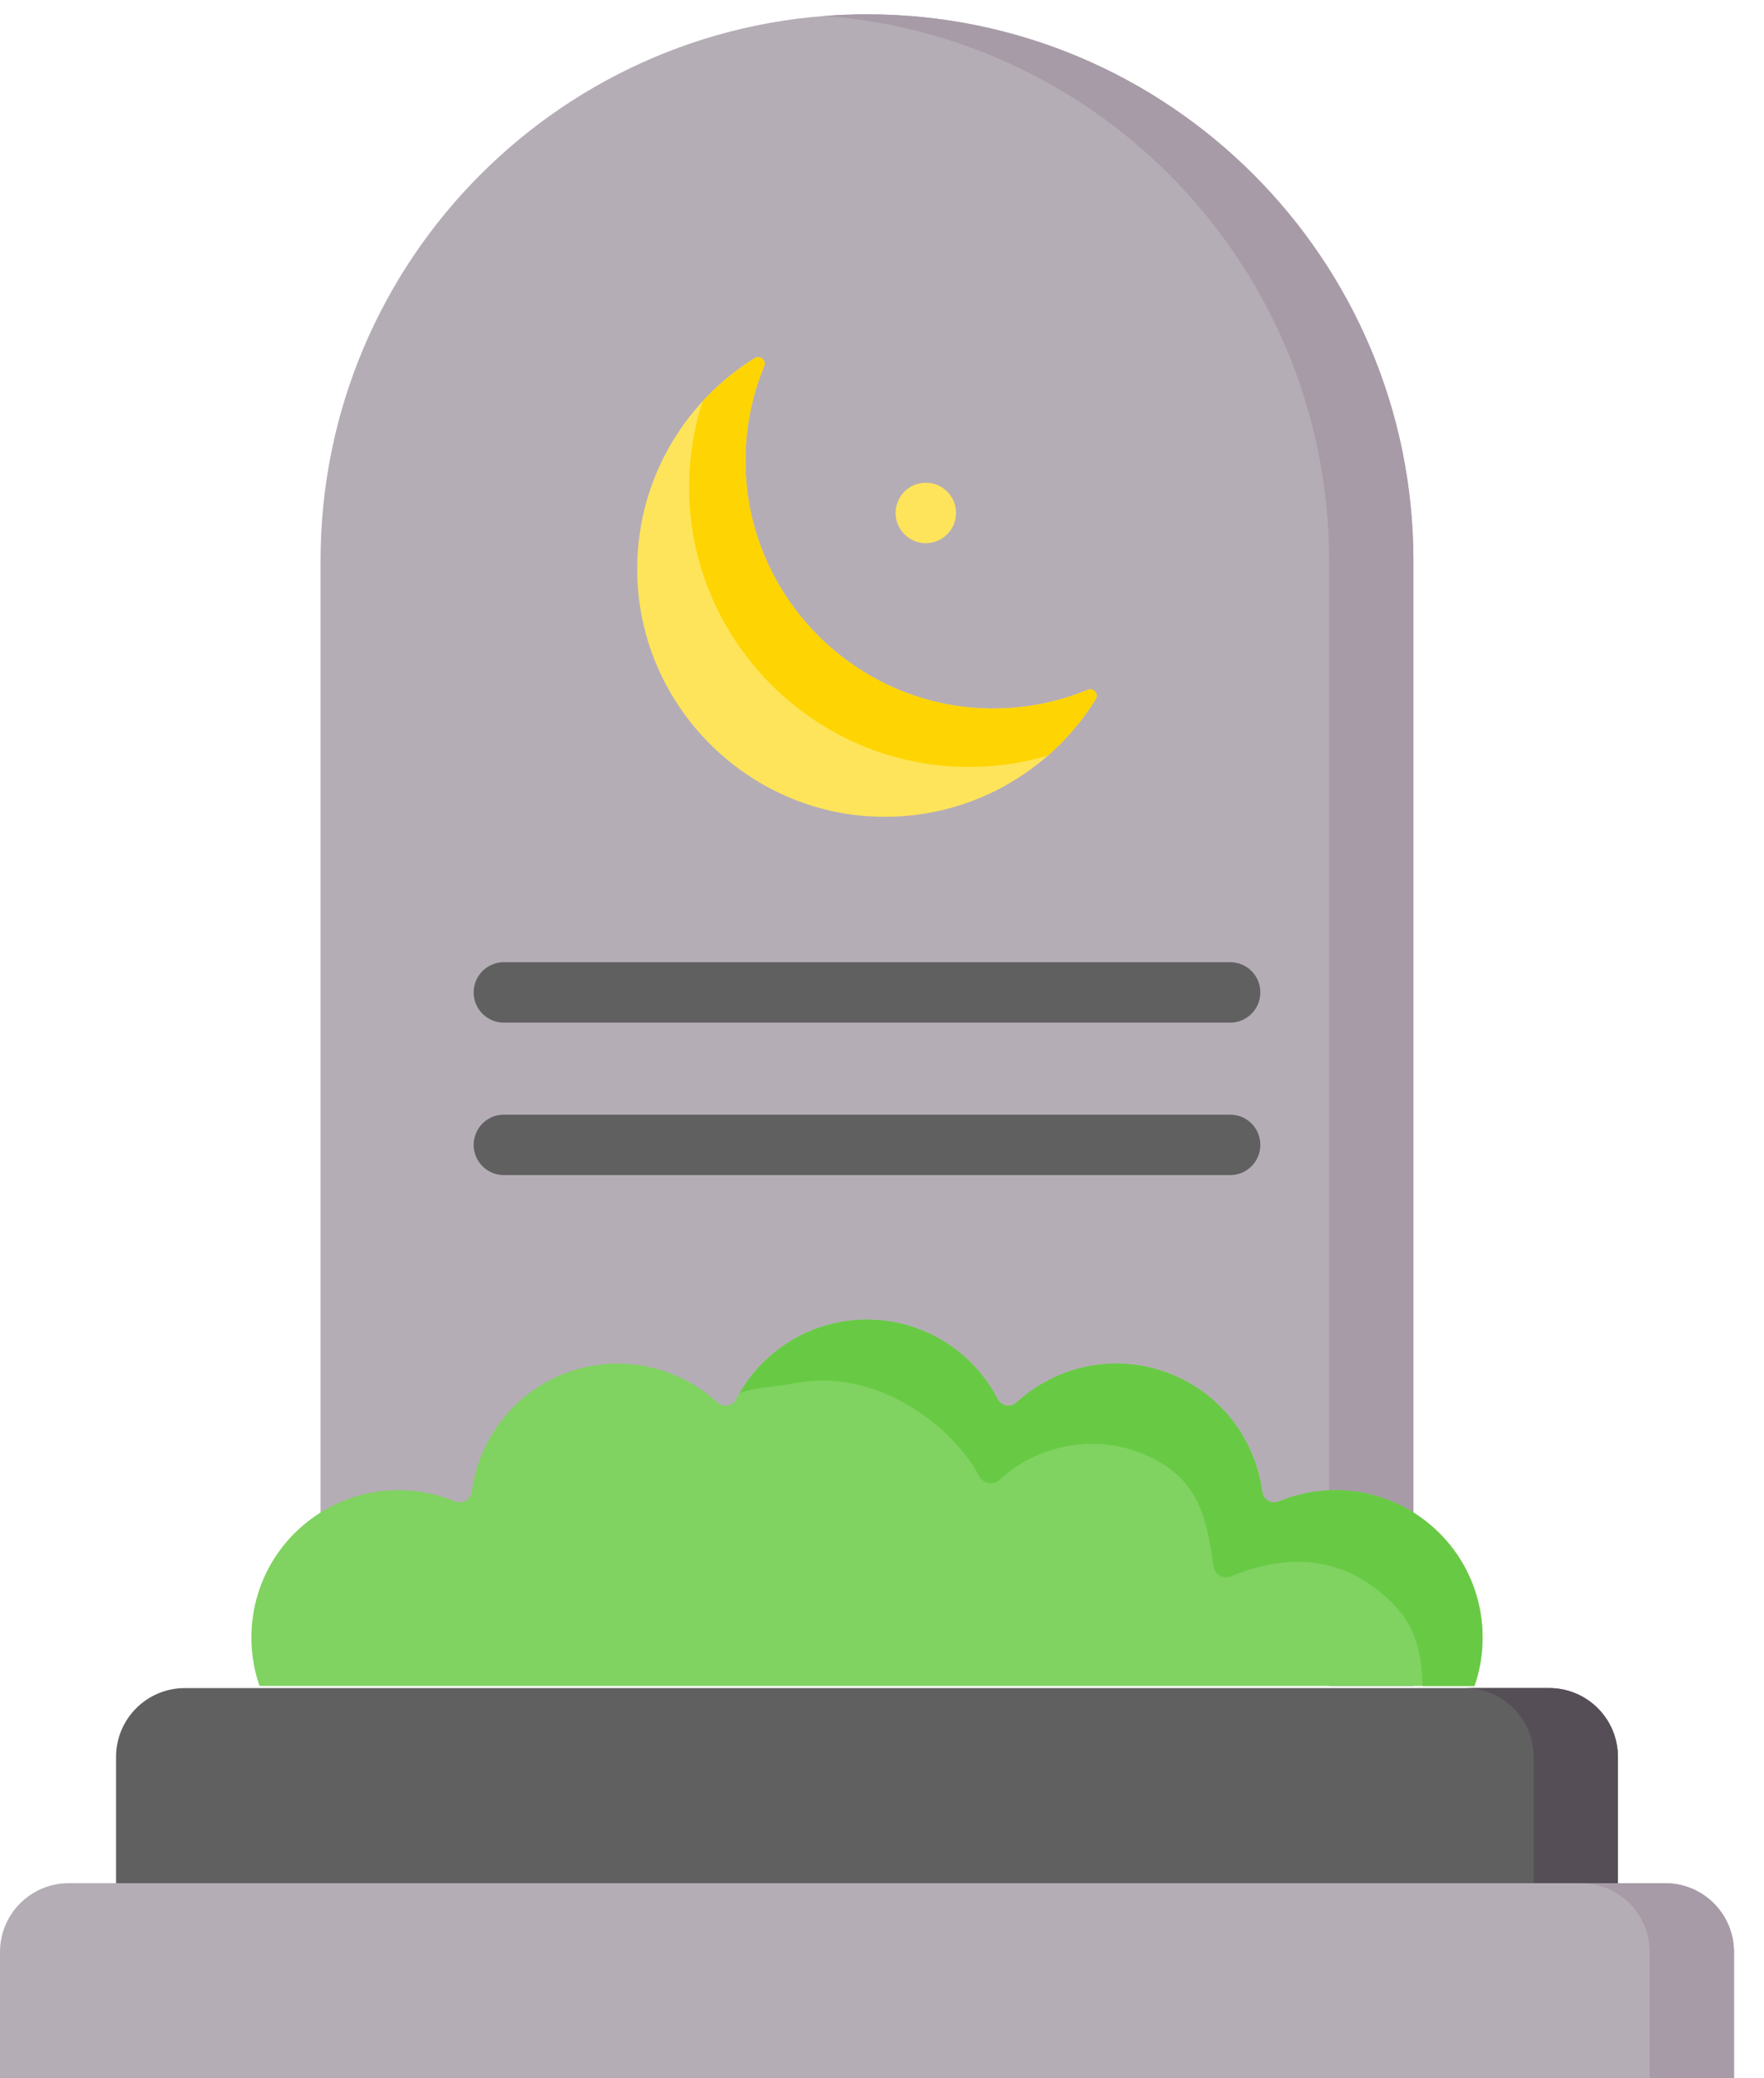 <svg width="45" height="53" viewBox="0 0 45 53" fill="none" xmlns="http://www.w3.org/2000/svg">
<path d="M41.273 48.024L22.117 50.512L2.961 48.024V44.802C2.961 43.834 3.746 43.049 4.714 43.049H39.52C40.489 43.049 41.273 43.834 41.273 44.802V48.024Z" fill="#606060"/>
<path d="M36.057 41.451H8.177V14.305C8.177 6.606 14.418 0.365 22.117 0.365C29.816 0.365 36.057 6.606 36.057 14.305V41.451Z" fill="#B5ADB6"/>
<path d="M41.273 44.802V48.024H39.123V44.802C39.123 43.833 38.337 43.048 37.369 43.048H39.52C40.489 43.048 41.273 43.833 41.273 44.802Z" fill="#554E56"/>
<path d="M36.056 14.305V42.995H33.905V14.305C33.905 10.456 32.345 6.971 29.823 4.448C27.538 2.163 24.463 0.668 21.044 0.406C21.398 0.379 21.757 0.365 22.117 0.365C25.966 0.365 29.451 1.925 31.973 4.448C34.496 6.971 36.056 10.456 36.056 14.305Z" fill="#A79BA7"/>
<path d="M37.614 42.994C38.11 41.563 37.71 39.912 36.48 38.88C35.369 37.947 33.878 37.77 32.624 38.289C32.435 38.367 32.227 38.247 32.2 38.044C32.022 36.699 31.123 35.496 29.76 35C28.396 34.504 26.935 34.847 25.934 35.764C25.783 35.901 25.546 35.859 25.451 35.678C24.824 34.475 23.568 33.652 22.117 33.652C20.666 33.652 19.41 34.475 18.783 35.678C18.689 35.859 18.451 35.901 18.301 35.764C17.3 34.847 15.838 34.504 14.475 35C13.111 35.496 12.212 36.699 12.035 38.044C12.008 38.247 11.799 38.367 11.61 38.289C10.356 37.77 8.865 37.947 7.754 38.88C6.524 39.912 6.124 41.563 6.621 42.994H37.614Z" fill="#80D261"/>
<path d="M36.481 38.879C35.369 37.947 33.878 37.77 32.624 38.289C32.435 38.366 32.227 38.247 32.2 38.044C32.022 36.698 31.123 35.495 29.759 34.999C28.396 34.503 26.935 34.847 25.933 35.764C25.783 35.901 25.546 35.859 25.451 35.678C24.824 34.475 23.568 33.652 22.117 33.652C20.728 33.652 19.517 34.407 18.867 35.527C19.299 35.366 19.776 35.376 20.255 35.278C22.341 34.853 24.316 36.37 24.981 37.647C25.082 37.839 25.333 37.883 25.493 37.737C26.556 36.765 28.008 36.63 29.053 37.035C30.489 37.592 30.766 38.511 30.955 39.939C30.982 40.153 31.204 40.281 31.404 40.199C32.735 39.649 34.072 39.646 35.251 40.636C35.946 41.218 36.258 41.795 36.291 42.995H37.613C38.11 41.563 37.711 39.911 36.481 38.879Z" fill="#68CA44"/>
<path d="M44.234 53H0V49.778C0 48.809 0.785 48.024 1.753 48.024H42.481C43.449 48.024 44.234 48.809 44.234 49.778V53Z" fill="#B5ADB6"/>
<path d="M44.234 49.777V53H42.083V49.777C42.083 48.81 41.299 48.024 40.33 48.024H42.481C43.45 48.024 44.234 48.81 44.234 49.777Z" fill="#A79BA7"/>
<path d="M27.953 17.828C26.804 19.687 24.718 20.906 22.354 20.826C19.058 20.714 16.373 18.031 16.259 14.735C16.178 12.369 17.397 10.282 19.256 9.132C19.392 9.049 19.555 9.189 19.494 9.336C19.156 10.153 18.984 11.056 19.021 12.003C19.149 15.276 21.812 17.938 25.085 18.064C26.031 18.1 26.933 17.929 27.749 17.591C27.896 17.53 28.036 17.693 27.953 17.828Z" fill="#FEE45A"/>
<path d="M27.953 17.828C27.62 18.367 27.209 18.852 26.734 19.267C26.008 19.481 25.235 19.583 24.433 19.552C20.737 19.409 17.73 16.404 17.586 12.709C17.553 11.842 17.674 11.009 17.924 10.234C18.314 9.809 18.764 9.437 19.257 9.132C19.393 9.049 19.555 9.189 19.494 9.336C19.156 10.153 18.985 11.056 19.021 12.002C19.149 15.275 21.812 17.937 25.085 18.064C26.032 18.101 26.933 17.929 27.749 17.591C27.896 17.53 28.036 17.692 27.953 17.828Z" fill="#FED402"/>
<path d="M23.618 13.852C24.044 13.852 24.389 13.506 24.389 13.081C24.389 12.655 24.044 12.31 23.618 12.31C23.192 12.31 22.847 12.655 22.847 13.081C22.847 13.506 23.192 13.852 23.618 13.852Z" fill="#FEE45A"/>
<path d="M12.854 26.079H31.381C31.807 26.079 32.152 25.734 32.152 25.308C32.152 24.882 31.807 24.537 31.381 24.537H12.854C12.428 24.537 12.083 24.882 12.083 25.308C12.083 25.734 12.428 26.079 12.854 26.079Z" fill="#606060"/>
<path d="M31.381 28.425H12.854C12.428 28.425 12.083 28.77 12.083 29.196C12.083 29.622 12.428 29.967 12.854 29.967H31.381C31.807 29.967 32.152 29.622 32.152 29.196C32.152 28.77 31.807 28.425 31.381 28.425Z" fill="#606060"/>
</svg>
